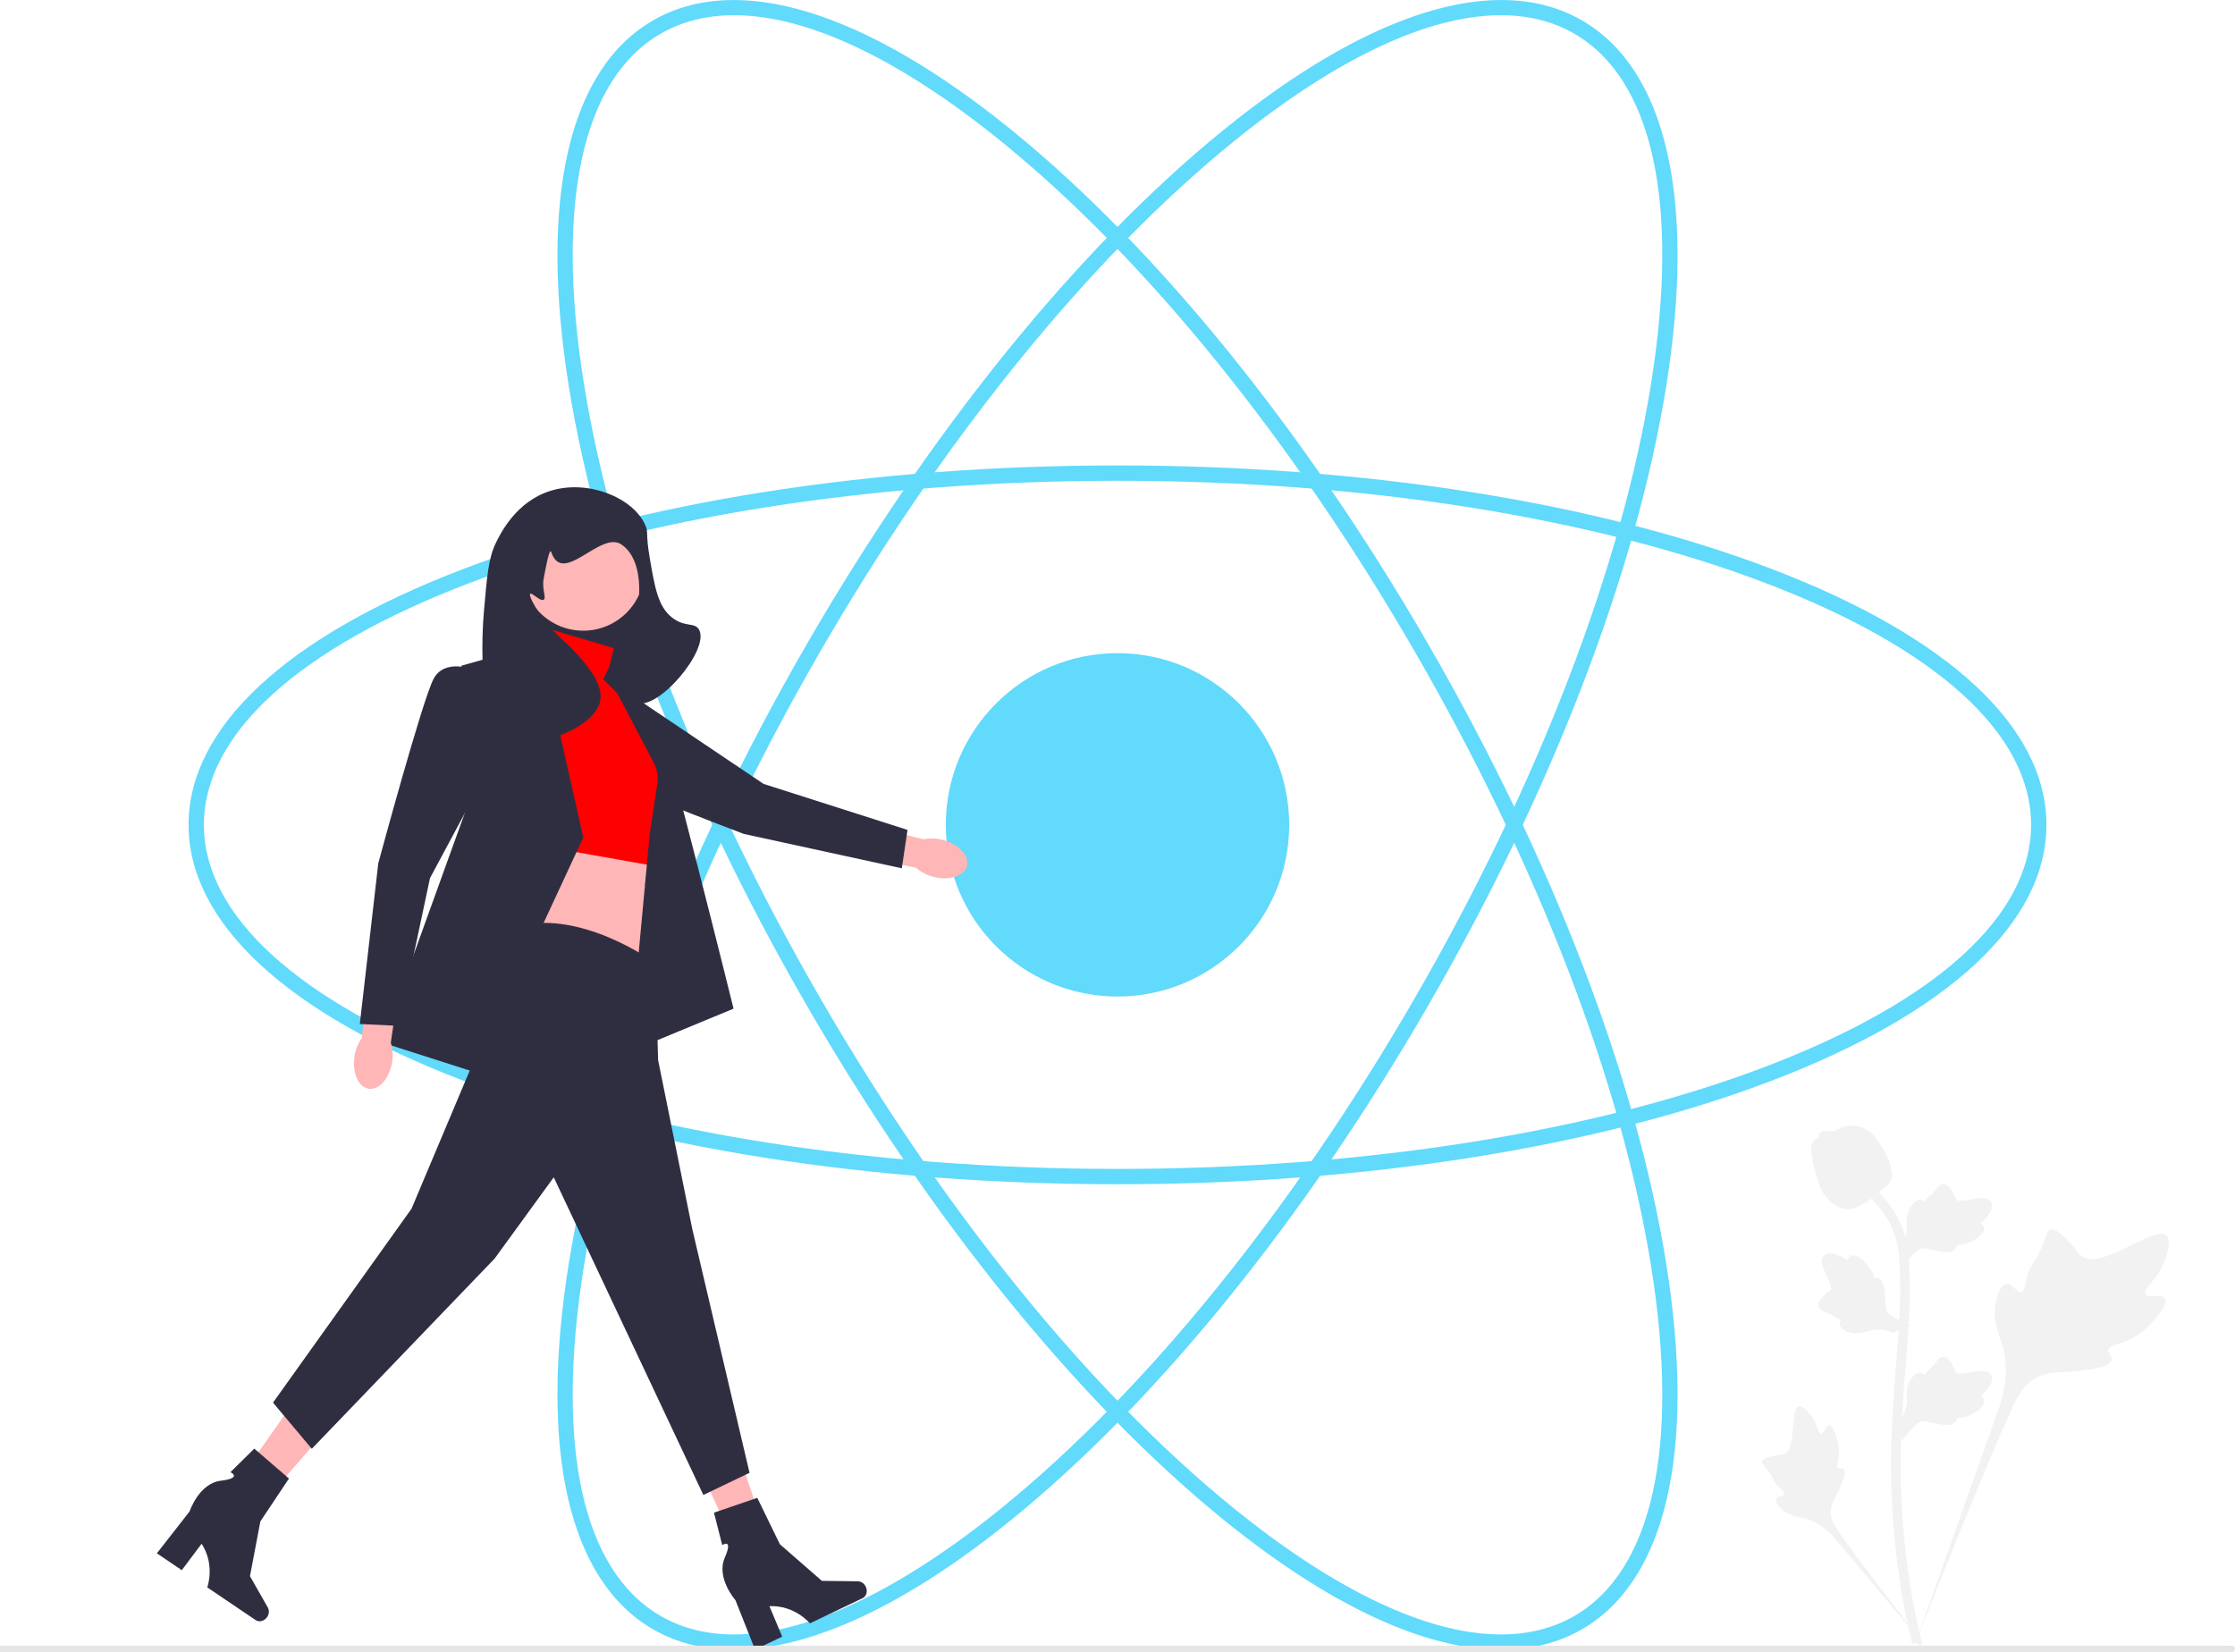 <svg xmlns="http://www.w3.org/2000/svg" width="583.04" height="431.02" viewBox="0 0 583.04 431.02" xmlns:xlink="http://www.w3.org/1999/xlink"><g><path d="M291.52,308.951c-64.433,0-125.038-9.592-170.652-27.008-46.222-17.648-71.678-41.355-71.678-66.755s25.456-49.105,71.678-66.754c45.614-17.416,106.22-27.008,170.652-27.008s125.038,9.592,170.652,27.008c46.222,17.648,71.677,41.355,71.677,66.754s-25.456,49.106-71.677,66.755c-45.615,17.416-106.22,27.008-170.652,27.008Zm0-183.524c-63.957,0-124.056,9.498-169.226,26.745-44.563,17.015-69.104,39.395-69.104,63.017s24.541,46.003,69.104,63.018c45.17,17.247,105.269,26.745,169.226,26.745s124.056-9.498,169.225-26.745c44.563-17.015,69.104-39.395,69.104-63.018s-24.541-46.002-69.104-63.017c-45.17-17.247-105.269-26.745-169.225-26.745Z" fill="#61dafb"/><path d="M391.642,430.378c-20.024,0-44.985-11.573-72.607-34.022-37.891-30.795-76.5-78.485-108.716-134.285-32.216-55.8-54.212-113.082-61.937-161.293-7.827-48.854-.024-82.752,21.972-95.452,21.996-12.699,55.255-2.507,93.649,28.697,37.891,30.795,76.5,78.485,108.716,134.285,32.216,55.8,54.212,113.082,61.937,161.294,7.827,48.854,.024,82.752-21.972,95.452-6.171,3.562-13.233,5.324-21.042,5.324ZM191.505,3.969c-7.139,0-13.562,1.594-19.149,4.82-20.458,11.812-27.569,44.255-20.022,91.355,7.649,47.742,29.473,104.538,61.451,159.926,31.979,55.388,70.253,102.686,107.774,133.181,37.017,30.086,68.67,40.151,89.127,28.338,20.458-11.812,27.569-44.255,20.022-91.354-7.649-47.742-29.473-104.538-61.451-159.927-31.979-55.388-70.253-102.686-107.775-133.181C234.576,15.259,210.504,3.969,191.505,3.969Z" fill="#61dafb"/><path d="M191.397,430.378c-7.812,0-14.869-1.761-21.042-5.324-21.996-12.7-29.799-46.599-21.972-95.452,7.724-48.212,29.72-105.494,61.937-161.294,32.216-55.8,70.825-103.49,108.716-134.285C357.43,2.817,390.69-7.375,412.685,5.325c21.996,12.699,29.799,46.598,21.972,95.452-7.724,48.211-29.72,105.494-61.937,161.293-32.216,55.8-70.825,103.49-108.716,134.285-27.62,22.448-52.584,34.022-72.607,34.022ZM391.535,3.969c-19,0-43.069,11.288-69.978,33.158-37.521,30.495-75.796,77.793-107.774,133.181-31.978,55.389-53.802,112.185-61.451,159.927-7.546,47.1-.436,79.543,20.022,91.354,5.586,3.226,12.012,4.819,19.149,4.82,19,.002,43.069-11.288,69.977-33.158,37.521-30.495,75.796-77.793,107.775-133.181,31.978-55.389,53.802-112.185,61.451-159.926,7.546-47.1,.436-79.543-20.022-91.355-5.586-3.225-12.012-4.82-19.149-4.82Z" fill="#61dafb"/><circle cx="291.52" cy="215.189" r="44.789" fill="#61dafb"/></g><g><path d="M564.784,338.786c-.844-1.424-4.497,.101-5.168-1.191-.669-1.287,2.725-3.249,4.663-7.73,.35-.808,2.553-5.9,.922-7.472-3.092-2.978-17.24,9.313-22.191,5.29-1.087-.883-1.846-2.645-5.134-5.506-1.308-1.138-2.099-1.652-2.865-1.461-1.086,.271-1.172,1.725-2.337,4.584-1.747,4.287-2.78,4.028-3.798,7.449-.756,2.539-.583,4.016-1.472,4.303-1.258,.407-2.416-2.286-4.011-2.045-1.627,.246-2.611,3.382-2.922,5.73-.583,4.406,1.035,7.313,1.932,10.371,.975,3.322,1.553,8.375-.698,15.528l-22.277,62.766c4.918-12.879,19.158-48.185,25.142-61.305,1.727-3.787,3.635-7.629,7.551-9.145,3.77-1.46,8.949-.588,15.55-2.179,.771-.186,2.911-.73,3.18-1.988,.223-1.04-1.036-1.621-.842-2.595,.259-1.307,2.734-1.323,5.775-2.831,2.144-1.063,3.48-2.328,4.629-3.415,.346-.328,5.495-5.262,4.371-7.157Z" fill="#f2f2f2"/><path d="M477.139,371.829c-.942,.004-1.248,2.236-2.076,2.193-.825-.043-.808-2.275-2.448-4.519-.296-.405-2.159-2.955-3.401-2.608-2.354,.658-.404,11.148-3.806,12.418-.747,.279-1.831,.143-4.184,.931-.936,.314-1.417,.554-1.544,.985-.18,.611,.508,1.073,1.575,2.47,1.6,2.094,1.175,2.527,2.56,4.013,1.028,1.104,1.803,1.445,1.687,1.964-.163,.735-1.819,.526-2.161,1.379-.349,.87,.907,2.257,1.969,3.087,1.994,1.557,3.888,1.602,5.647,2.044,1.912,.48,4.559,1.654,7.42,4.823l24.378,29.044c-4.902-6.13-18.122-23.306-22.835-30.028-1.36-1.941-2.696-3.985-2.31-6.345,.371-2.272,2.293-4.562,3.417-8.261,.131-.432,.481-1.639-.058-2.134-.446-.409-1.095,.041-1.517-.335-.567-.504,.14-1.724,.277-3.651,.097-1.359-.138-2.38-.341-3.258-.061-.265-.997-4.215-2.251-4.21Z" fill="#f2f2f2"/><path d="M495.939,376.049l-.568-5.068,.259-.384c1.2-1.777,1.812-3.512,1.819-5.159,.001-.262-.011-.524-.023-.79-.049-1.057-.11-2.371,.575-3.903,.384-.854,1.463-2.831,3.086-2.587,.437,.061,.767,.262,1.018,.497,.037-.059,.075-.117,.115-.181,.505-.771,.905-1.101,1.291-1.419,.296-.245,.602-.497,1.082-1.094,.21-.262,.374-.492,.513-.685,.42-.585,.968-1.282,1.935-1.27,1.033,.049,1.574,.903,1.932,1.468,.64,1.008,.93,1.735,1.122,2.217,.07,.176,.149,.374,.19,.436,.333,.489,3.038,.032,4.057-.135,2.289-.382,4.27-.712,5.087,.732,.585,1.033,.15,2.398-1.33,4.168-.461,.551-.952,.969-1.388,1.297,.361,.215,.684,.546,.815,1.065h0c.308,1.228-.748,2.459-3.137,3.663-.593,.301-1.392,.702-2.512,.896-.527,.091-1.002,.113-1.408,.125-.009,.235-.064,.489-.207,.751-.42,.771-1.293,1.138-2.61,1.05-1.449-.076-2.642-.352-3.694-.595-.919-.21-1.711-.389-2.332-.347-1.153,.093-2.041,1.016-3.083,2.212l-2.603,3.042Z" fill="#f2f2f2"/><path d="M498.572,345.873l-4.758,1.835-.437-.153c-2.023-.71-3.857-.862-5.452-.451-.254,.065-.504,.143-.759,.223-1.01,.316-2.266,.708-3.922,.434-.924-.155-3.11-.697-3.285-2.329-.052-.438,.059-.809,.222-1.111-.066-.021-.133-.042-.204-.065-.874-.293-1.295-.597-1.7-.889-.312-.224-.633-.456-1.332-.769-.307-.137-.571-.237-.793-.322-.672-.258-1.486-.611-1.719-1.549-.215-1.011,.474-1.751,.93-2.241,.813-.875,1.442-1.34,1.86-1.648,.153-.112,.324-.239,.373-.294,.389-.446-.74-2.947-1.159-3.891-.95-2.118-1.772-3.95-.582-5.106,.851-.828,2.282-.754,4.369,.229,.65,.307,1.179,.675,1.607,1.013,.117-.404,.354-.8,.823-1.058h0c1.11-.61,2.569,.099,4.339,2.105,.442,.498,1.033,1.169,1.504,2.203,.221,.487,.363,.941,.478,1.331,.229-.051,.49-.063,.779,.009,.852,.21,1.429,.962,1.678,2.258,.294,1.421,.329,2.645,.362,3.724,.03,.942,.058,1.753,.255,2.344,.382,1.091,1.5,1.717,2.922,2.421l3.603,1.746Z" fill="#f2f2f2"/><path d="M495.939,330.942l-.568-5.068,.259-.384c1.2-1.777,1.812-3.512,1.819-5.159,.001-.262-.011-.524-.023-.79-.049-1.057-.11-2.371,.575-3.903,.384-.854,1.463-2.831,3.086-2.587,.437,.061,.767,.262,1.018,.497,.037-.059,.075-.117,.115-.181,.505-.771,.905-1.101,1.291-1.419,.296-.245,.602-.497,1.082-1.094,.21-.262,.374-.492,.513-.685,.42-.585,.968-1.282,1.935-1.27,1.033,.049,1.574,.903,1.932,1.468,.64,1.008,.93,1.735,1.122,2.217,.07,.176,.149,.374,.19,.436,.333,.489,3.038,.032,4.057-.135,2.289-.382,4.27-.712,5.087,.732,.585,1.033,.15,2.398-1.33,4.168-.461,.551-.952,.969-1.388,1.297,.361,.215,.684,.546,.815,1.065h0c.308,1.228-.748,2.459-3.137,3.663-.593,.301-1.392,.702-2.512,.896-.527,.091-1.002,.113-1.408,.125-.009,.235-.064,.489-.207,.751-.42,.771-1.293,1.138-2.61,1.05-1.449-.076-2.642-.352-3.694-.595-.919-.21-1.711-.389-2.332-.347-1.153,.093-2.041,1.016-3.083,2.212l-2.603,3.042Z" fill="#f2f2f2"/><path d="M501.124,429.32l-1.062-.666-.257-1.226,.257,1.226-1.238,.142c-.02-.115-.087-.379-.188-.793-.554-2.266-2.244-9.162-3.654-20.023-.984-7.581-1.541-15.376-1.656-23.17-.115-7.807,.255-13.717,.551-18.467,.224-3.583,.496-6.994,.762-10.317,.71-8.878,1.379-17.265,.881-26.55-.11-2.073-.341-6.387-2.862-10.978-1.462-2.663-3.476-5.027-5.987-7.023l1.561-1.963c2.771,2.207,5,4.826,6.623,7.782,2.795,5.09,3.047,9.791,3.168,12.05,.507,9.449-.17,17.916-.887,26.88-.264,3.311-.536,6.708-.759,10.276-.294,4.706-.66,10.565-.546,18.271,.113,7.701,.663,15.4,1.634,22.886,1.392,10.724,3.058,17.517,3.605,19.749,.291,1.192,.352,1.441,.054,1.914Z" fill="#f2f2f2"/><path d="M482.075,315.456c-.103,0-.207-.002-.312-.01-2.134-.115-4.11-1.392-5.875-3.796-.827-1.131-1.251-2.42-2.095-4.992-.131-.396-.767-2.408-1.154-5.176-.253-1.808-.221-2.565,.137-3.233,.398-.744,1.041-1.263,1.766-1.613-.032-.24-.006-.487,.098-.739,.427-1.045,1.563-.908,2.177-.842,.311,.039,.699,.091,1.117,.069,.658-.032,1.012-.228,1.548-.521,.513-.281,1.15-.631,2.096-.825,1.865-.389,3.427,.139,3.942,.313,2.71,.903,4.046,3.01,5.593,5.45,.308,.489,1.367,2.271,2.065,4.713,.504,1.762,.433,2.545,.281,3.128-.308,1.197-1.036,1.882-2.885,3.394-1.931,1.583-2.9,2.376-3.732,2.858-1.937,1.118-3.153,1.821-4.768,1.821Z" fill="#f2f2f2"/></g><g><g><path id="b-212" d="M243.47,228.74c4.166,1.099,8.11-.159,8.809-2.811,.699-2.651-2.111-5.691-6.279-6.79-1.659-.462-3.404-.52-5.09-.169l-17.71-4.434-1.904,8.355,17.661,3.484c1.294,1.137,2.841,1.948,4.512,2.364Z" fill="#ffb6b6"/><path d="M146.133,188.062s-3.597,6.903,1.389,10.308,46.502,19.186,46.502,19.186l41.23,8.973,1.488-10.02-37.538-11.993-31.304-21.053-21.767,4.599Z" fill="#2f2e41"/></g><g><polygon points="195.229 410.87 202.222 407.724 191.212 374.816 180.892 379.457 195.229 410.87" fill="#ffb6b6"/><path d="M225.854,413.944h0c.559,1.168,.183,2.512-.839,3.001l-13.725,6.567s-3.948-4.783-10.573-4.484l3.336,7.947-7.08,3.388-5.117-12.897s-5.091-5.774-2.791-11.071c2.299-5.297-.659-3.297-.659-3.297l-2.151-8.469,11.301-3.861,5.884,12.094,10.954,9.558,9.416,.118c.838,.01,1.642,.563,2.045,1.407l0-0Z" fill="#2f2e41"/></g><g><polygon points="56.861 393.879 63.109 398.323 85.938 372.188 76.717 365.63 56.861 393.879" fill="#ffb6b6"/><path d="M69.689,421.858h0c-.725,1.073-2.075,1.428-3.014,.793l-12.604-8.522s2.131-5.825-1.476-11.39l-5.171,6.896-6.502-4.396,8.541-10.935s2.409-7.311,8.142-8.005c5.733-.694,2.512-2.235,2.512-2.235l6.22-6.137,9.044,7.799-7.461,11.19-2.709,14.283,4.658,8.184c.415,.728,.344,1.701-.18,2.476l0,0Z" fill="#2f2e41"/></g><rect x="134.654" y="143.321" width="32.834" height="45.092" fill="#2f2e41"/><path d="M160.115,169.095l-17.828-5.3-3.373,9.155-.482,55.892s25.537-5.782,31.319,3.855l1.927-17.346s6.264-8.673,.964-19.755c-5.3-11.082-10.297-16.079-10.297-16.079l-4.158-2.231,1.927-8.191Z" fill="#ff0000"/><path d="M139.637,220.41l-2.409,24.573,31.801,6.746s-2.409-21.201,.482-26.019l-29.873-5.3Z" fill="#ffb6b6"/><path d="M170.956,251.247s-20.237-14.937-37.583-9.155c0,0-20.478,12.769-9.878,34.933l-16.141,38.306-36.137,50.592,10.118,12.046,47.701-49.629,15.419-21.201,39.028,82.875,12.046-5.782-14.937-63.602-8.914-44.088-.723-25.296Z" fill="#2f2e41"/><polygon points="123.736 279.675 99.645 271.966 122.773 207.882 120.364 173.672 140.768 167.917 152.164 218.482 123.736 279.675" fill="#2f2e41"/><path d="M161.014,180.848l-3.642-3.642,1.624-3.357s10.514,10.905,12.442,13.796,19.925,75.502,19.925,75.502l-27.152,11.227,5.3-57.013,1.962-12.824c.29-1.896-.034-3.836-.926-5.534l-9.533-18.155Z" fill="#2f2e41"/><circle cx="152.152" cy="148.56" r="15.977" fill="#ffb6b6"/><path d="M162.089,142.029c-5.482-3.656-15.293,10.985-18.293,1.985-.468-1.403-1.568,4.805-1.971,6.977-.511,2.759,.782,4.962,0,5.456-.884,.558-3.05-1.932-3.507-1.559-.447,.365,.99,3.259,3.507,6.625,3.341,4.467,5.435,5.555,8.183,8.573,2.559,2.81,7.294,8.01,6.625,12.47-1.258,8.388-21.741,14.871-28.058,8.573-1.512-1.508-1.808-4.923-2.338-11.691-.789-10.072-.193-17.63,0-19.874,.804-9.343,1.206-14.015,3.118-17.926,1.22-2.497,5.33-10.907,14.418-13.639,9.763-2.935,21.382,1.85,24.55,8.963,.915,2.055,.026,1.836,1.169,8.573,1.353,7.973,2.229,12.758,5.845,15.588,3.322,2.6,5.886,1.147,7.014,3.118,2.927,5.112-10.656,21.289-16.367,19.095-3.441-1.322-3.745-9.206-3.507-12.86,.512-7.868,4.41-9.537,4.287-16.757-.033-1.91-.149-8.671-4.676-11.691Z" fill="#2f2e41"/><g><path id="c-213" d="M92.482,275.542c-.678,4.255,.967,8.053,3.675,8.485,2.708,.431,5.452-2.668,6.13-6.924,.294-1.696,.178-3.439-.339-5.081l2.647-18.063-8.503-1.061-1.706,17.92c-1.002,1.401-1.655,3.021-1.903,4.725Z" fill="#ffb6b6"/><path d="M123.255,174.636s-7.227-2.891-10.118,2.409-14.455,48.183-14.455,48.183l-4.818,41.919,10.118,.482,8.191-38.546,17.828-33.246-6.746-21.201Z" fill="#2f2e41"/></g></g><path d="M583.04,430.18h0c0,.464-.376,.84-.84,.84H0v-1.68H582.2c.464,0,.84,.376,.84,.84Z" fill="#e6e6e6"/></svg>